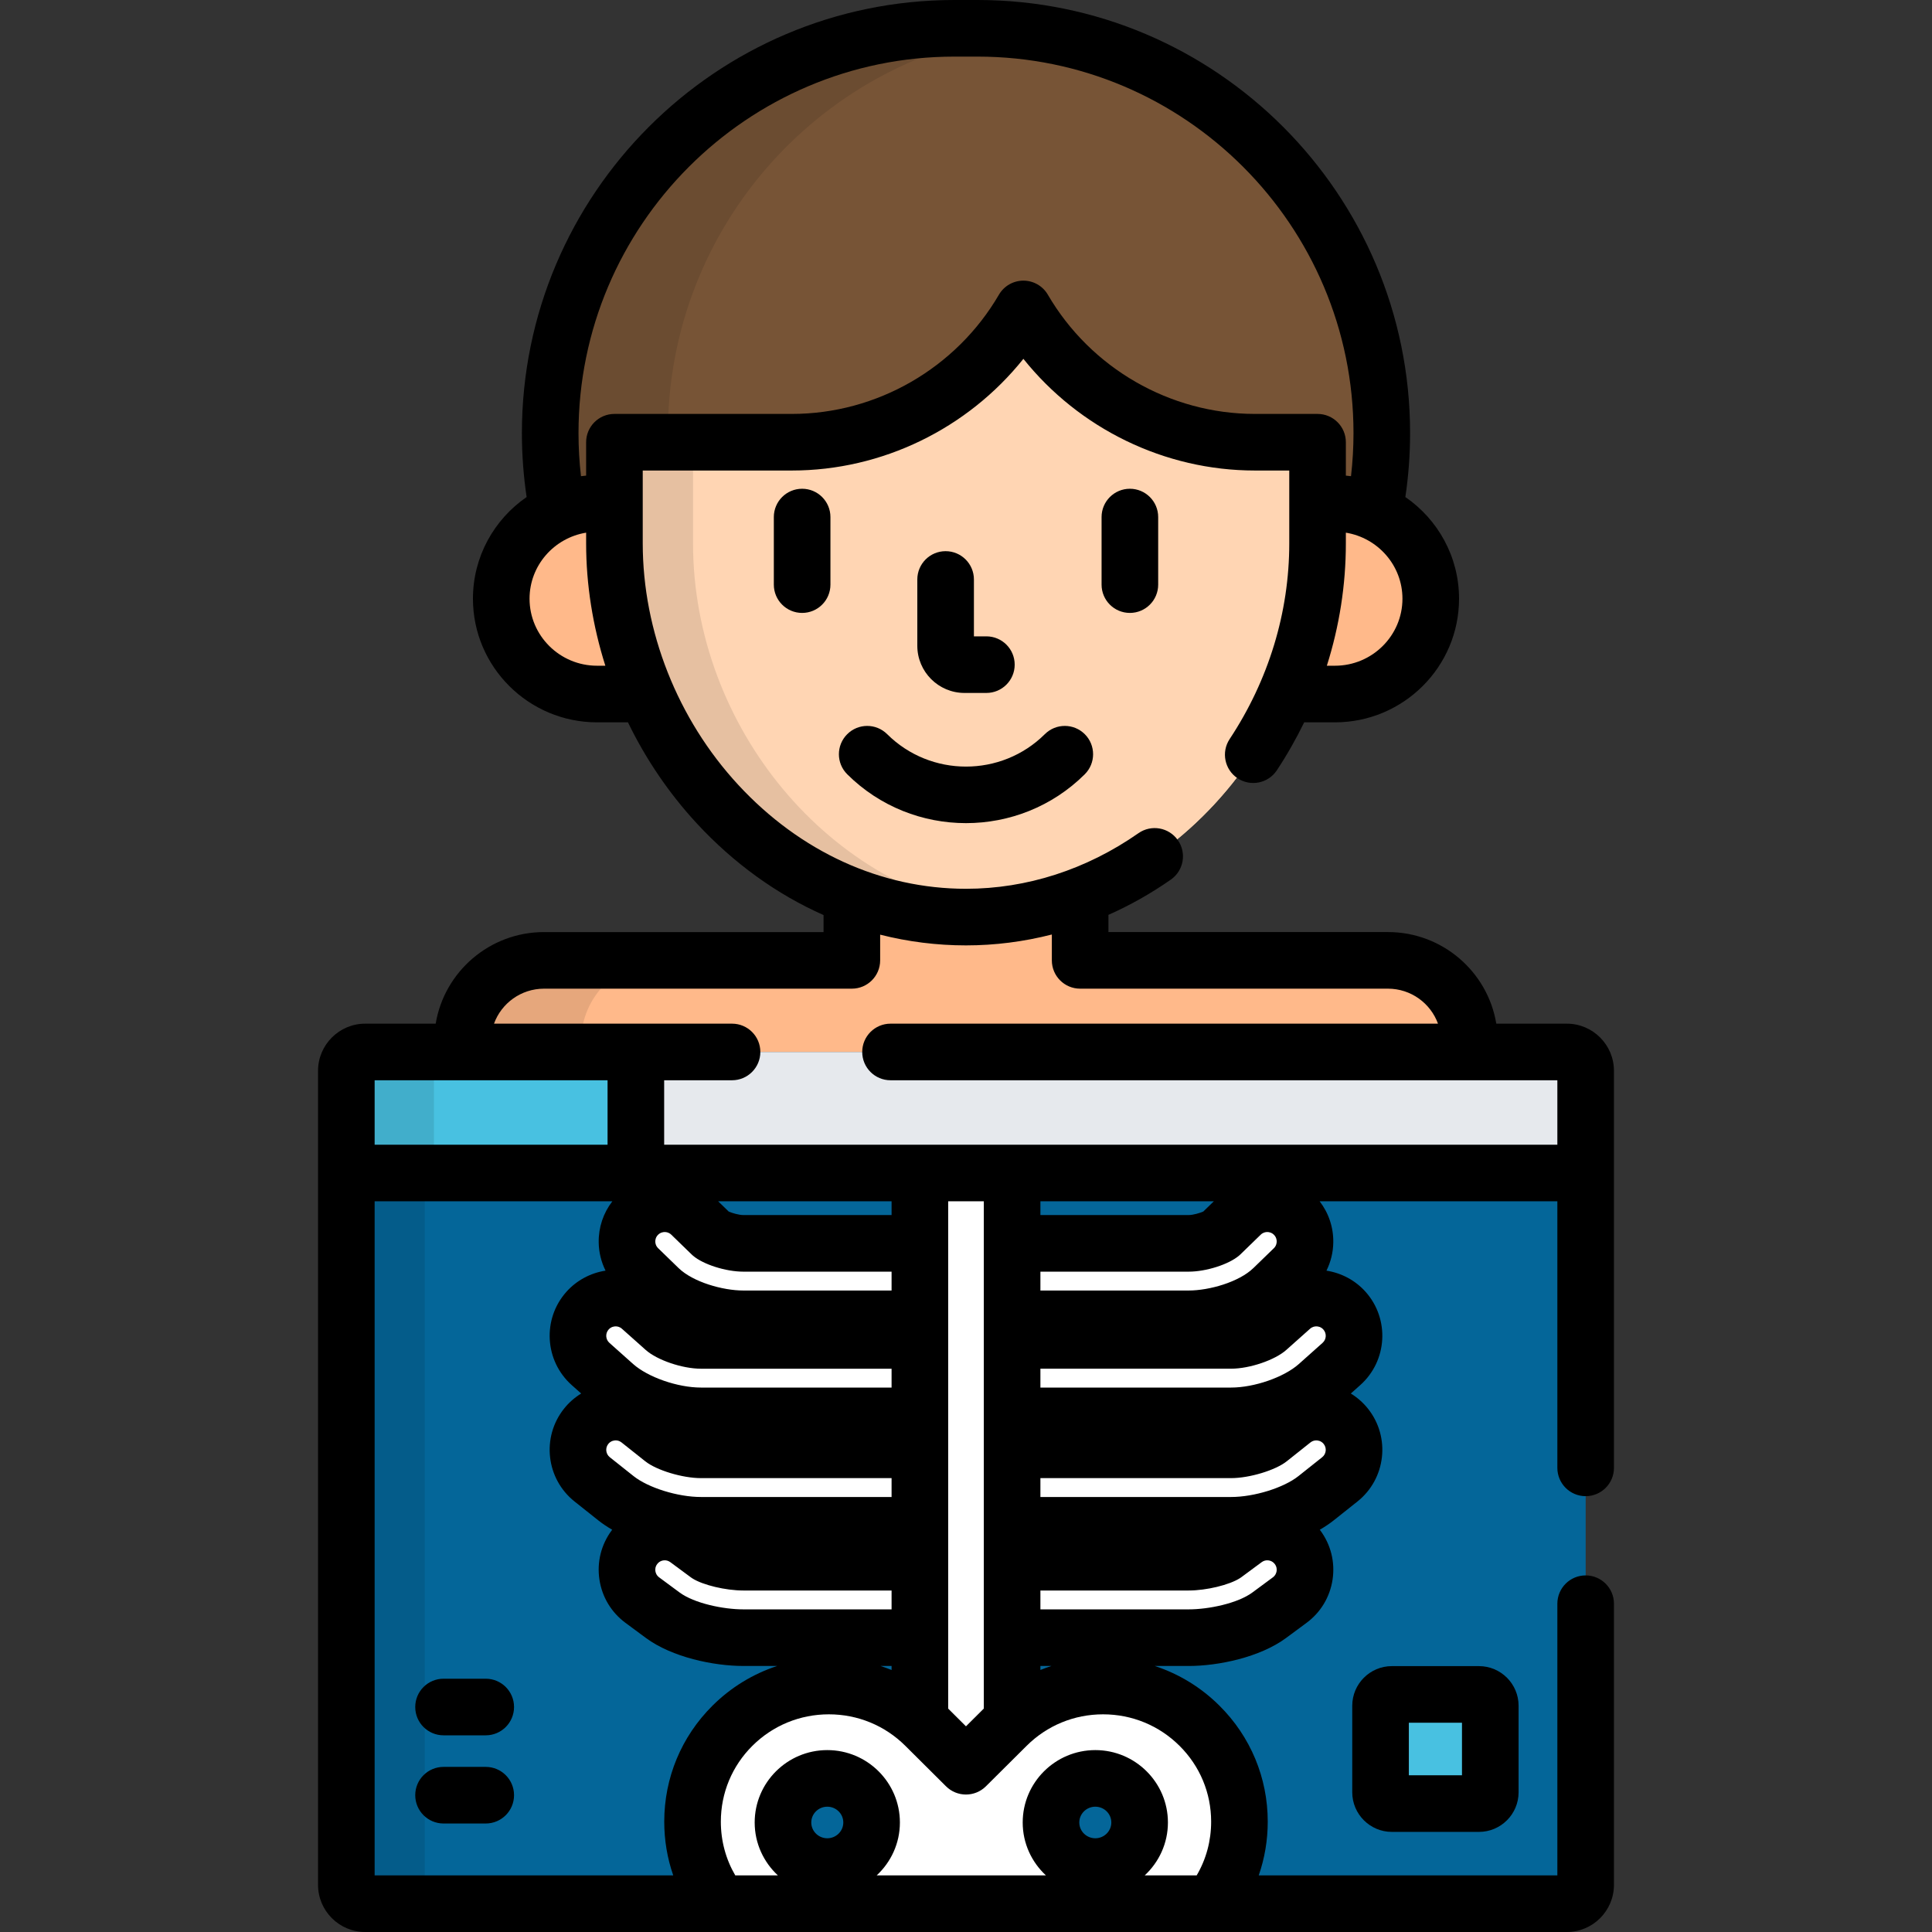 <?xml version="1.0" encoding="utf-8"?>
<svg width="150px" height="150px" viewbox="0 0 150 150" version="1.1" xmlns:xlink="http://www.w3.org/1999/xlink" xmlns="http://www.w3.org/2000/svg">
  <rect width="100%" height="100%" fill="#333333" stroke="none"/>
  <defs>
    <path d="M0 0L150 0L150 150L0 150L0 0Z" id="path_1" />
    <clipPath id="mask_1">
      <use xlink:href="#path_1" />
    </clipPath>
  </defs>
  <g id="x-rays">
    <path d="M0 0L150 0L150 150L0 150L0 0Z" id="Background" fill="none" fill-rule="evenodd" stroke="none" />
    <g clip-path="url(#mask_1)">
      <path d="M3.638 36.887L4.987 36.887L4.987 32.137L18.763 32.137C26.434 32.137 33.13 27.977 36.738 21.789C40.346 27.977 47.043 32.137 54.713 32.137L59.578 32.137L59.578 36.887L60.927 36.887C62.012 36.887 63.042 37.12 63.971 37.535C64.359 35.56 64.565 33.518 64.565 31.428C64.565 14.071 50.515 0 33.184 0L31.382 0C14.05 0 0 14.071 0 31.428C0 33.518 0.205 35.56 0.594 37.536C1.523 37.121 2.553 36.887 3.638 36.887L3.638 36.887Z" transform="translate(42.717 2.197)" id="Shape" fill="#775436" fill-rule="evenodd" stroke="none" />
      <path d="M31.751 0C28.143 6.188 21.447 10.348 13.776 10.348L0 10.348L0 18.2C0 33.476 12.221 47.216 27.295 47.216C42.371 47.216 54.591 33.476 54.591 18.2L54.591 10.348L49.727 10.348C42.055 10.348 35.359 6.188 31.751 0L31.751 0Z" transform="translate(47.705 23.986)" id="SVGCleanerId_0" fill="#FFD5B3" fill-rule="evenodd" stroke="none" />
      <g id="Group" transform="translate(42.717 2.197)" opacity="0.1">
        <path d="M3.638 36.887L4.987 36.887L4.987 32.137L9.146 32.137C9.141 31.901 9.138 31.665 9.138 31.428C9.138 15.314 21.248 2.034 36.852 0.215C35.648 0.074 34.425 0 33.184 0L31.382 0C14.05 0 0 14.071 0 31.428C0 33.518 0.205 35.56 0.594 37.536C1.523 37.121 2.553 36.887 3.638 36.887L3.638 36.887Z" id="Shape" fill="#000000" fill-rule="evenodd" stroke="none" />
      </g>
      <path d="M71.849 5.001L47.952 5.001L47.952 0C45.173 1.057 42.193 1.641 39.09 1.641C35.987 1.641 33.006 1.058 30.228 0L30.228 5.001L6.331 5.001C2.84 5.001 0 7.826 0 11.299L0 12.112L78.18 12.112L78.18 11.299C78.18 7.826 75.34 5.001 71.849 5.001L71.849 5.001Z" transform="translate(35.91 69.562)" id="Shape" fill="#FFB98A" fill-rule="evenodd" stroke="none" />
      <g id="Group" transform="translate(35.91 74.563)" opacity="0.1">
        <path d="M9.207 7.111L9.207 6.298C9.207 2.825 12.048 0 15.538 0L6.331 0C2.84 0 0 2.825 0 6.298L0 7.111L9.207 7.111L9.207 7.111Z" id="Shape" fill="#000000" fill-rule="evenodd" stroke="none" />
      </g>
      <g id="Group" transform="translate(38.917 39.085)">
        <path d="M8.788 3.102L8.788 0L7.439 0C3.331 0 0 3.313 0 7.4C0 11.486 3.331 14.8 7.439 14.8L11.234 14.8C9.664 11.166 8.788 7.189 8.788 3.102L8.788 3.102Z" id="Shape" fill="#FFB98A" fill-rule="evenodd" stroke="none" />
        <path d="M3.796 0L2.446 0L2.446 3.102C2.446 7.189 1.571 11.166 0 14.8L3.796 14.8C7.904 14.8 11.234 11.486 11.234 7.4C11.234 3.313 7.904 0 3.796 0L3.796 0Z" transform="translate(60.933 0)" id="Shape" fill="#FFB98A" fill-rule="evenodd" stroke="none" />
      </g>
      <g id="Group" transform="translate(47.705 23.986)">
        <path d="M31.751 0C28.143 6.188 21.447 10.348 13.776 10.348L0 10.348L0 18.2C0 33.476 12.221 47.216 27.295 47.216C42.371 47.216 54.591 33.476 54.591 18.2L54.591 10.348L49.727 10.348C42.055 10.348 35.359 6.188 31.751 0L31.751 0Z" id="SVGCleanerId_0_1_" fill="#FFD5B3" fill-rule="evenodd" stroke="none" />
      </g>
      <g id="Group" transform="translate(47.705 34.334)" opacity="0.1">
        <path d="M6.103 7.852L6.103 0L0 0L0 7.852C0 23.128 12.221 36.868 27.295 36.868C28.327 36.868 29.345 36.802 30.347 36.677C16.709 34.978 6.103 22.082 6.103 7.852L6.103 7.852Z" id="Shape" fill="#000000" fill-rule="evenodd" stroke="none" />
      </g>
      <path d="M5.363 11.007L3.662 11.007C1.643 11.007 0 9.364 0 7.345L0 2.197C0 0.984 0.983 0 2.197 0C3.411 0 4.395 0.984 4.395 2.197L4.395 6.613L5.363 6.613C6.577 6.613 7.56 7.596 7.56 8.81C7.56 10.023 6.577 11.007 5.363 11.007L5.363 11.007Z" transform="translate(71.22 42.793)" id="Shape" fill="#000000" fill-rule="evenodd" stroke="none" />
      <path d="M9.868 7.548C6.529 7.548 3.19 6.284 0.648 3.755C-0.213 2.899 -0.216 1.508 0.64 0.648C1.496 -0.213 2.887 -0.216 3.747 0.64C7.122 3.997 12.614 3.997 15.989 0.64C16.849 -0.216 18.24 -0.213 19.097 0.648C19.952 1.508 19.949 2.899 19.088 3.755C16.547 6.284 13.207 7.548 9.868 7.548L9.868 7.548Z" transform="translate(65.132 56.36)" id="Shape" fill="#000000" fill-rule="evenodd" stroke="none" />
      <path d="M94.756 1.465L1.465 1.465C0.659 1.465 0 0.806 0 0L0 56.731C0 57.537 0.659 58.196 1.465 58.196L94.756 58.196C95.562 58.196 96.221 57.537 96.221 56.731L96.221 0C96.221 0.806 95.562 1.465 94.756 1.465L94.756 1.465Z" transform="translate(26.89 89.607)" id="Shape" fill="#046699" fill-rule="evenodd" stroke="none" />
      <path d="M6.089 56.731L6.089 1.465L1.465 1.465C0.659 1.465 0 0.806 0 0L0 56.731C0 57.537 0.659 58.196 1.465 58.196L7.554 58.196C6.748 58.196 6.089 57.537 6.089 56.731L6.089 56.731Z" transform="translate(26.89 89.607)" id="Shape" fill="#000000" fill-opacity="0.1" fill-rule="evenodd" stroke="none" />
      <g id="Group" transform="translate(44.871 93.457)">
        <path d="M21.913 0.889C20.786 -0.272 18.931 -0.3 17.77 0.827L16.198 2.354C15.907 2.602 14.712 3.076 13.712 3.076L0 3.076L0 8.935L13.712 8.935C15.758 8.935 18.667 8.123 20.266 6.57L21.851 5.032C23.012 3.905 23.04 2.05 21.913 0.889L21.913 0.889Z" transform="translate(33.709 0)" id="Shape" fill="#FFFFFF" fill-rule="evenodd" stroke="none" />
        <path d="M25.806 0.979C24.729 -0.228 22.877 -0.334 21.669 0.743L19.827 2.387C19.428 2.742 18.005 3.287 17.005 3.287L0 3.287L0 9.146L17.005 9.146C19.349 9.146 22.176 8.142 23.726 6.76L25.569 5.116C26.777 4.039 26.882 2.187 25.806 0.979L25.806 0.979Z" transform="translate(33.709 7.324)" id="Shape" fill="#FFFFFF" fill-rule="evenodd" stroke="none" />
        <path d="M25.913 1.107C24.906 -0.16 23.063 -0.37 21.796 0.637L19.953 2.101C19.587 2.392 18.125 2.93 17.004 2.93L0 2.93L0 8.789L17.005 8.789C19.294 8.789 22.069 7.905 23.599 6.688L25.443 5.223C26.709 4.216 26.919 2.373 25.913 1.107L25.913 1.107Z" transform="translate(33.709 16.177)" id="Shape" fill="#FFFFFF" fill-rule="evenodd" stroke="none" />
        <path d="M22.166 1.188C21.203 -0.113 19.369 -0.388 18.069 0.575L16.503 1.733C16.168 1.948 14.853 2.344 13.712 2.344L0 2.344L0 8.203L13.712 8.203C15.588 8.203 18.346 7.657 19.968 6.457L21.553 5.285C22.854 4.323 23.128 2.489 22.166 1.188L22.166 1.188Z" transform="translate(33.709 25.488)" id="Shape" fill="#FFFFFF" fill-rule="evenodd" stroke="none" />
        <path d="M22.741 3.076L9.028 3.076C8.028 3.076 6.833 2.601 6.555 2.365L4.97 0.827C3.81 -0.3 1.955 -0.272 0.828 0.889C-0.3 2.05 -0.272 3.905 0.889 5.032L2.474 6.57C4.074 8.123 6.982 8.936 9.028 8.936L22.741 8.936L22.741 3.076L22.741 3.076Z" transform="translate(3.809 0)" id="Shape" fill="#FFFFFF" fill-rule="evenodd" stroke="none" />
        <path d="M26.549 3.287L9.544 3.287C8.544 3.287 7.121 2.742 6.722 2.387L4.88 0.743C3.672 -0.334 1.82 -0.227 0.743 0.98C-0.334 2.187 -0.228 4.039 0.98 5.116L2.822 6.76C4.373 8.143 7.2 9.146 9.544 9.146L26.549 9.146L26.549 3.287L26.549 3.287Z" transform="translate(0 7.324)" id="Shape" fill="#FFFFFF" fill-rule="evenodd" stroke="none" />
        <path d="M26.549 2.93L9.545 2.93C8.424 2.93 6.962 2.393 6.596 2.101L4.753 0.637C3.487 -0.371 1.644 -0.16 0.637 1.107C-0.371 2.373 -0.16 4.216 1.107 5.223L2.949 6.688C4.481 7.905 7.254 8.789 9.545 8.789L26.549 8.789L26.549 2.93L26.549 2.93L26.549 2.93Z" transform="translate(0 16.177)" id="Shape" fill="#FFFFFF" fill-rule="evenodd" stroke="none" />
        <path d="M22.741 2.344L9.028 2.344C7.887 2.344 6.572 1.948 6.256 1.746L4.672 0.574C3.371 -0.388 1.536 -0.113 0.574 1.188C-0.388 2.489 -0.113 4.324 1.188 5.285L2.773 6.457C4.395 7.657 7.153 8.203 9.029 8.203L22.741 8.203L22.741 2.344L22.741 2.344L22.741 2.344Z" transform="translate(3.809 25.488)" id="Shape" fill="#FFFFFF" fill-rule="evenodd" stroke="none" />
      </g>
      <path d="M5.474 4.395L2.197 4.395C0.983 4.395 0 3.411 0 2.197C0 0.984 0.983 0 2.197 0L5.474 0C6.688 0 7.671 0.984 7.671 2.197C7.671 3.411 6.687 4.395 5.474 4.395L5.474 4.395Z" transform="translate(32.239 137.181)" id="Shape" fill="#000000" fill-rule="evenodd" stroke="none" />
      <path d="M5.474 4.395L2.197 4.395C0.983 4.395 0 3.411 0 2.197C0 0.984 0.983 0 2.197 0L5.474 0C6.688 0 7.671 0.984 7.671 2.197C7.671 3.411 6.687 4.395 5.474 4.395L5.474 4.395Z" transform="translate(32.239 130.335)" id="Shape" fill="#000000" fill-rule="evenodd" stroke="none" />
      <path d="M0 0L0 42.522C0.142 42.649 0.283 42.78 0.419 42.916L3.578 46.059L6.739 42.916C6.876 42.779 7.017 42.648 7.16 42.52L7.16 0L0 0L0 0Z" transform="translate(71.42 91.071)" id="Shape" fill="#FFFFFF" fill-rule="evenodd" stroke="none" />
      <path d="M96.221 7.933C96.221 8.738 95.562 9.398 94.756 9.398L1.465 9.398C0.659 9.398 0 8.738 0 7.933L0 1.465C0 0.659 0.659 0 1.465 0L94.756 0C95.562 0 96.221 0.659 96.221 1.465L96.221 7.933L96.221 7.933L96.221 7.933Z" transform="translate(26.89 81.674)" id="Shape" fill="#E6E9ED" fill-rule="evenodd" stroke="none" />
      <path d="M22.479 7.933C22.479 8.738 21.819 9.398 21.014 9.398L1.465 9.398C0.659 9.398 0 8.738 0 7.933L0 1.465C0 0.659 0.659 0 1.465 0L21.014 0C21.819 0 22.479 0.659 22.479 1.465L22.479 7.933L22.479 7.933Z" transform="translate(26.89 81.674)" id="Shape" fill="#48C1E1" fill-rule="evenodd" stroke="none" />
      <g id="Group" transform="translate(26.89 81.674)" opacity="0.1">
        <path d="M6.802 7.933L6.802 1.465C6.802 0.659 7.461 0 8.267 0L1.465 0C0.659 0 0 0.659 0 1.465L0 7.933C0 8.738 0.659 9.398 1.465 9.398L8.267 9.398C7.461 9.398 6.802 8.738 6.802 7.933L6.802 7.933Z" id="Shape" fill="#000000" fill-rule="evenodd" stroke="none" />
      </g>
      <path d="M8.52 7.598C8.52 8.081 8.125 8.476 7.641 8.476L0.879 8.476C0.396 8.476 0 8.081 0 7.598L0 0.879C0 0.396 0.396 0 0.879 0L7.641 0C8.125 0 8.52 0.396 8.52 0.879L8.52 7.598L8.52 7.598Z" transform="translate(107.185 131.554)" id="Shape" fill="#48C1E1" fill-rule="evenodd" stroke="none" />
      <path d="M9.838 12.871L3.076 12.871C1.38 12.871 0 11.491 0 9.795L0 3.076C0 1.38 1.38 0 3.076 0L9.838 0C11.535 0 12.915 1.38 12.915 3.076L12.915 9.795C12.915 11.491 11.535 12.871 9.838 12.871L9.838 12.871ZM4.395 8.476L8.52 8.476L8.52 4.395L4.395 4.395L4.395 8.476L4.395 8.476Z" transform="translate(104.988 129.357)" id="Shape" fill="#000000" fill-rule="evenodd" stroke="none" />
      <path d="M31.873 0C29.046 0 26.388 1.095 24.389 3.085L21.229 6.228L18.07 3.085C16.07 1.095 13.412 0 10.584 0C7.755 0 5.096 1.095 3.097 3.085C1.099 5.071 0 7.717 0 10.532C0 12.865 0.756 15.079 2.151 16.901L40.306 16.901C41.703 15.077 42.461 12.863 42.461 10.532C42.461 7.719 41.36 5.074 39.359 3.085C37.361 1.095 34.702 0 31.873 0L31.873 0Z" transform="translate(53.769 130.902)" id="Shape" fill="#FFFFFF" fill-rule="evenodd" stroke="none" />
      <g id="Group" transform="translate(60.79 138.075)">
        <path d="M0 3.423C0 1.533 1.54 0 3.441 0C5.341 0 6.881 1.533 6.881 3.423C6.881 5.314 5.341 6.847 3.441 6.847C1.54 6.847 0 5.314 0 3.423Z" id="Ellipse" fill="#046699" fill-rule="evenodd" stroke="none" />
        <path d="M0 3.423C0 1.533 1.54 0 3.441 0C5.341 0 6.881 1.533 6.881 3.423C6.881 5.314 5.341 6.847 3.441 6.847C1.54 6.847 0 5.314 0 3.423Z" transform="translate(20.81 0)" id="Ellipse" fill="#046699" fill-rule="evenodd" stroke="none" />
      </g>
      <path d="M98.418 116.162C99.632 116.162 100.615 115.178 100.615 113.965L100.615 83.139C100.615 81.119 98.973 79.477 96.953 79.477L91.48 79.477C90.815 75.448 87.296 72.365 83.067 72.365L61.367 72.365L61.367 71.029C63.044 70.285 64.667 69.371 66.214 68.291C67.209 67.596 67.453 66.226 66.757 65.231C66.063 64.236 64.693 63.993 63.698 64.688C59.654 67.512 55.024 69.005 50.308 69.005C43.714 69.005 37.433 66.138 32.621 60.931C27.911 55.836 25.21 49.003 25.21 42.187L25.21 36.531L36.788 36.531C43.807 36.531 50.433 33.276 54.764 27.86C59.094 33.276 65.72 36.531 72.739 36.531L75.406 36.531L75.406 42.187C75.406 47.547 73.805 52.801 70.777 57.382C70.107 58.394 70.385 59.757 71.397 60.427C72.41 61.096 73.773 60.818 74.442 59.806C75.237 58.603 75.943 57.358 76.565 56.082L78.953 56.082C84.265 56.082 88.588 51.777 88.588 46.485C88.588 43.214 86.936 40.322 84.42 38.59C84.662 36.956 84.787 35.299 84.787 33.626C84.787 15.084 69.724 0 51.209 0L49.407 0C30.892 0 15.828 15.084 15.828 33.626C15.828 35.299 15.953 36.956 16.195 38.59C13.679 40.322 12.027 43.214 12.027 46.484C12.027 51.776 16.35 56.082 21.663 56.082L24.062 56.082C25.442 58.925 27.235 61.578 29.393 63.914C32.277 67.034 35.623 69.437 39.248 71.045L39.248 72.366L17.549 72.366C13.319 72.366 9.801 75.448 9.135 79.477L3.662 79.477C1.643 79.477 0 81.12 0 83.139L0 146.338C0 148.357 1.643 150 3.662 150L31.228 150L69.383 150L96.953 150C98.972 150 100.615 148.357 100.615 146.338L100.615 124.512C100.615 123.298 99.632 122.314 98.418 122.314C97.204 122.314 96.221 123.298 96.221 124.512L96.221 145.605L73.035 145.605C73.496 144.28 73.735 142.877 73.735 141.434C73.735 138.031 72.404 134.833 69.987 132.43C68.553 131.003 66.837 129.96 64.965 129.346L67.599 129.346C69.898 129.346 73.129 128.673 75.162 127.17L76.747 125.998C77.848 125.184 78.566 123.989 78.769 122.634C78.971 121.28 78.634 119.928 77.82 118.826C77.806 118.806 77.79 118.788 77.775 118.769C78.167 118.542 78.531 118.299 78.854 118.043L80.698 116.577C82.911 114.818 83.279 111.586 81.52 109.374C81.141 108.897 80.688 108.501 80.185 108.193L80.919 107.537C83.029 105.656 83.215 102.409 81.333 100.298C80.538 99.407 79.459 98.834 78.294 98.653C78.627 97.979 78.813 97.237 78.824 96.463C78.842 95.295 78.467 94.181 77.765 93.269L96.221 93.269L96.221 113.965C96.221 115.178 97.204 116.162 98.418 116.162L98.418 116.162ZM84.194 46.484C84.194 49.353 81.843 51.687 78.953 51.687L78.324 51.687C79.296 48.617 79.8 45.42 79.8 42.187L79.8 41.356C82.288 41.76 84.194 43.903 84.194 46.484L84.194 46.484ZM21.663 51.687C18.773 51.687 16.422 49.353 16.422 46.484C16.422 43.903 18.328 41.761 20.815 41.356L20.815 42.187C20.815 45.397 21.331 48.609 22.307 51.687L21.663 51.687L21.663 51.687ZM23.012 32.137C21.799 32.137 20.815 33.121 20.815 34.334L20.815 36.927C20.681 36.939 20.548 36.954 20.415 36.971C20.288 35.866 20.223 34.751 20.223 33.626C20.223 17.508 33.315 4.395 49.407 4.395L51.209 4.395C67.301 4.395 80.393 17.508 80.393 33.626C80.393 34.751 80.327 35.866 80.2 36.971C80.067 36.954 79.934 36.938 79.8 36.927L79.8 34.334C79.8 33.121 78.817 32.137 77.603 32.137L72.739 32.137C66.152 32.137 59.991 28.59 56.662 22.879C56.268 22.204 55.545 21.789 54.764 21.789C53.982 21.789 53.259 22.204 52.865 22.879C49.536 28.59 43.376 32.137 36.788 32.137L23.012 32.137L23.012 32.137ZM4.395 83.871L22.479 83.871L22.479 88.874L4.395 88.874L4.395 83.871L4.395 83.871ZM30.625 132.429C28.21 134.83 26.88 138.028 26.88 141.434C26.88 142.877 27.118 144.28 27.578 145.605L4.395 145.605L4.395 93.269L22.85 93.269C22.148 94.181 21.773 95.294 21.791 96.463C21.802 97.236 21.989 97.978 22.322 98.652C21.156 98.834 20.077 99.407 19.282 100.298C17.4 102.408 17.586 105.655 19.696 107.537L20.431 108.192C19.928 108.501 19.474 108.896 19.096 109.373C17.336 111.586 17.705 114.817 19.918 116.577L21.761 118.042C22.084 118.299 22.448 118.541 22.84 118.769C22.826 118.788 22.81 118.806 22.795 118.826C21.981 119.927 21.644 121.279 21.847 122.634C22.05 123.988 22.768 125.183 23.869 125.997L25.454 127.169C27.487 128.672 30.717 129.345 33.016 129.345L35.647 129.345C33.775 129.96 32.058 131.002 30.625 132.429L30.625 132.429ZM44.53 124.951L33.016 124.951C31.479 124.951 29.221 124.49 28.066 123.636L26.481 122.464C26.269 122.307 26.209 122.096 26.193 121.983C26.175 121.871 26.171 121.652 26.328 121.439C26.526 121.171 26.807 121.142 26.919 121.142C27.028 121.142 27.192 121.167 27.352 121.286L28.937 122.458C28.977 122.488 29.019 122.517 29.062 122.544C29.877 123.064 31.65 123.486 33.016 123.486L44.53 123.486L44.53 124.951L44.53 124.951ZM44.53 129.346L44.53 129.658C44.249 129.542 43.962 129.441 43.672 129.346L44.53 129.346L44.53 129.346ZM44.53 116.226L29.723 116.226C27.937 116.226 25.64 115.513 24.495 114.602L22.652 113.138C22.337 112.886 22.284 112.424 22.535 112.108C22.734 111.858 23.004 111.831 23.11 111.831C23.226 111.831 23.398 111.859 23.565 111.991L25.407 113.455C26.281 114.151 28.298 114.761 29.723 114.761L44.53 114.761L44.53 116.226L44.53 116.226ZM44.53 107.73L29.723 107.73C27.923 107.73 25.614 106.927 24.463 105.901L22.621 104.258C22.32 103.989 22.293 103.525 22.561 103.224C22.752 103.01 22.987 102.979 23.11 102.979C23.236 102.979 23.424 103.011 23.596 103.165L25.439 104.808C26.324 105.598 28.286 106.266 29.723 106.266L44.53 106.266L44.53 107.73L44.53 107.73ZM44.53 100.195L33.016 100.195C31.429 100.195 29.116 99.543 27.992 98.451L26.407 96.912C26.218 96.728 26.186 96.511 26.185 96.398C26.183 96.284 26.207 96.066 26.391 95.877C26.579 95.683 26.801 95.655 26.918 95.655C27.053 95.655 27.251 95.69 27.427 95.861L29.012 97.4C29.047 97.434 29.083 97.467 29.12 97.498C29.922 98.178 31.669 98.731 33.016 98.731L44.53 98.731L44.53 100.195L44.53 100.195L44.53 100.195ZM44.53 94.336L33.016 94.336C32.669 94.336 32.15 94.18 31.888 94.067L31.065 93.269L44.53 93.269L44.53 94.336L44.53 94.336L44.53 94.336ZM39.539 142.723C38.853 142.723 38.295 142.173 38.295 141.497C38.295 140.821 38.853 140.271 39.539 140.271C40.224 140.271 40.782 140.821 40.782 141.497C40.782 142.173 40.224 142.723 39.539 142.723L39.539 142.723ZM60.348 142.723C59.663 142.723 59.104 142.173 59.104 141.497C59.104 140.821 59.663 140.271 60.348 140.271C61.034 140.271 61.591 140.821 61.591 141.497C61.591 142.173 61.033 142.723 60.348 142.723L60.348 142.723ZM69.341 141.434C69.341 142.923 68.956 144.347 68.218 145.605L64.183 145.605C65.288 144.579 65.985 143.119 65.985 141.497C65.985 138.398 63.456 135.877 60.348 135.877C57.239 135.877 54.71 138.398 54.71 141.497C54.71 143.119 55.407 144.579 56.513 145.605L43.373 145.605C44.479 144.579 45.176 143.119 45.176 141.497C45.176 138.398 42.647 135.877 39.538 135.877C36.43 135.877 33.901 138.398 33.901 141.497C33.901 143.119 34.598 144.579 35.703 145.605L32.394 145.605C31.659 144.347 31.274 142.924 31.274 141.434C31.274 139.207 32.144 137.116 33.723 135.545C35.308 133.968 37.416 133.1 39.66 133.1C41.903 133.1 44.011 133.968 45.597 135.545L48.756 138.688C49.613 139.54 50.998 139.54 51.855 138.688L55.016 135.545C56.6 133.968 58.708 133.1 60.95 133.1C63.194 133.1 65.302 133.968 66.887 135.546C68.47 137.118 69.341 139.209 69.341 141.434L69.341 141.434ZM48.925 132.657L48.925 93.269L51.69 93.269L51.69 132.654L50.306 134.031L48.925 132.657L48.925 132.657ZM56.085 98.731L67.6 98.731C68.948 98.731 70.702 98.171 71.51 97.484C71.547 97.453 71.582 97.421 71.617 97.387L73.189 95.861C73.365 95.69 73.563 95.654 73.698 95.654C73.814 95.654 74.036 95.683 74.224 95.876C74.408 96.066 74.433 96.284 74.431 96.397C74.429 96.511 74.398 96.728 74.209 96.912L72.623 98.45C71.499 99.542 69.186 100.195 67.6 100.195L56.085 100.195L56.085 98.731L56.085 98.731ZM56.085 129.656L56.085 129.346L56.939 129.346C56.651 129.44 56.365 129.541 56.085 129.656L56.085 129.656ZM74.423 121.983C74.406 122.095 74.346 122.307 74.135 122.464L72.549 123.636C71.394 124.49 69.137 124.951 67.6 124.951L56.085 124.951L56.085 123.486L67.6 123.486C68.969 123.486 70.754 123.056 71.578 122.527C71.619 122.5 71.659 122.473 71.698 122.444L73.264 121.286C73.424 121.167 73.587 121.142 73.696 121.142C73.808 121.142 74.089 121.171 74.287 121.439C74.445 121.652 74.44 121.871 74.423 121.983L74.423 121.983ZM77.963 113.137L76.119 114.603C74.975 115.513 72.678 116.226 70.892 116.226L56.085 116.226L56.085 114.761L70.892 114.761C72.316 114.761 74.334 114.151 75.208 113.456L77.051 111.991C77.217 111.859 77.389 111.832 77.505 111.832C77.612 111.832 77.882 111.859 78.08 112.109C78.331 112.424 78.279 112.886 77.963 113.137L77.963 113.137ZM77.994 104.257L76.151 105.901C75.002 106.927 72.691 107.73 70.892 107.73L56.085 107.73L56.085 106.265L70.892 106.265C72.329 106.265 74.291 105.598 75.176 104.808L77.019 103.165C77.192 103.011 77.379 102.979 77.506 102.979C77.629 102.979 77.864 103.01 78.053 103.223C78.322 103.525 78.296 103.989 77.994 104.257L77.994 104.257ZM68.732 94.063C68.474 94.176 67.95 94.336 67.6 94.336L56.085 94.336L56.085 93.269L69.55 93.269L68.732 94.063L68.732 94.063ZM26.873 88.874L26.873 83.871L32.144 83.871C33.357 83.871 34.341 82.887 34.341 81.674C34.341 80.46 33.357 79.477 32.144 79.477L13.662 79.477C14.236 77.895 15.759 76.76 17.549 76.76L41.445 76.76C42.659 76.76 43.643 75.776 43.643 74.563L43.643 72.567C45.809 73.116 48.041 73.4 50.308 73.4C52.562 73.4 54.796 73.111 56.973 72.555L56.973 74.563C56.973 75.777 57.956 76.76 59.17 76.76L83.067 76.76C84.856 76.76 86.379 77.896 86.953 79.477L44.448 79.477C43.235 79.477 42.251 80.461 42.251 81.674C42.251 82.888 43.235 83.871 44.448 83.871L96.221 83.871L96.221 88.874L26.873 88.874L26.873 88.874L26.873 88.874Z" transform="translate(24.692 0)" id="Shape" fill="#000000" fill-rule="evenodd" stroke="none" />
      <path d="M2.197 9.64C0.983 9.64 0 8.657 0 7.443L0 2.197C0 0.984 0.983 0 2.197 0C3.411 0 4.395 0.984 4.395 2.197L4.395 7.443C4.395 8.657 3.411 9.64 2.197 9.64L2.197 9.64Z" transform="translate(60.08 37.947)" id="Shape" fill="#000000" fill-rule="evenodd" stroke="none" />
      <path d="M2.197 9.64C0.983 9.64 0 8.657 0 7.443L0 2.197C0 0.984 0.983 0 2.197 0C3.411 0 4.395 0.984 4.395 2.197L4.395 7.443C4.395 8.657 3.411 9.64 2.197 9.64L2.197 9.64Z" transform="translate(85.526 37.947)" id="Shape" fill="#000000" fill-rule="evenodd" stroke="none" />
    </g>
  </g>
</svg>